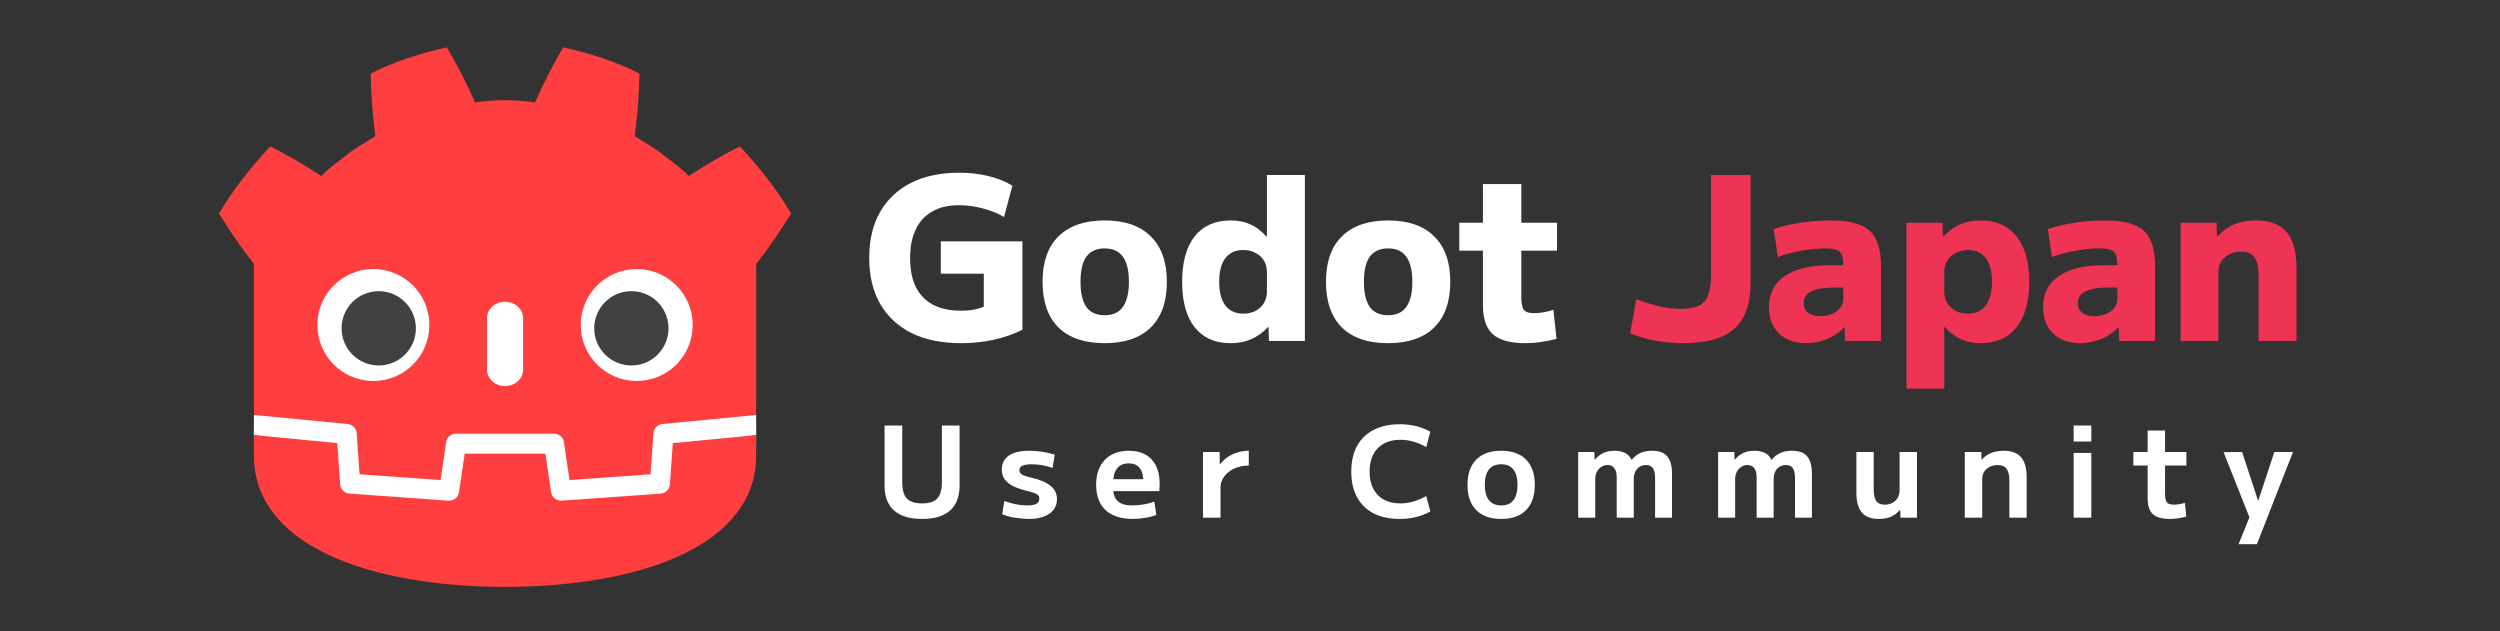 <svg width="198" height="50" viewBox="0 0 198 50" fill="none" xmlns="http://www.w3.org/2000/svg">
<rect x="0" y="0" width="198" height="50" fill="#333333" stroke="none"/>
<g clip-path="url(#clip0_6_33)">
<path d="M59.885 32.869C59.885 32.869 59.819 32.464 59.78 32.467L52.426 33.177C51.841 33.233 51.386 33.7 51.345 34.286L51.143 37.182L45.454 37.588L45.067 34.964C44.981 34.38 44.471 33.94 43.881 33.94H36.119C35.529 33.94 35.02 34.38 34.933 34.964L34.546 37.588L28.857 37.182L28.655 34.286C28.614 33.7 28.159 33.233 27.574 33.176L20.216 32.467C20.178 32.464 20.15 32.869 20.112 32.869L20.102 34.461L26.334 35.466L26.538 38.387C26.579 38.979 27.056 39.457 27.648 39.499L35.484 40.058C35.513 40.06 35.543 40.062 35.572 40.062C36.161 40.062 36.67 39.621 36.756 39.038L37.154 36.337H42.846L43.244 39.038C43.33 39.621 43.84 40.061 44.429 40.061C44.458 40.061 44.487 40.06 44.516 40.058L52.352 39.499C52.944 39.457 53.421 38.979 53.462 38.387L53.666 35.466L59.895 34.456L59.885 32.869Z" fill="white"/>
<path d="M20.112 20.869V30.526V31.753V32.869C20.134 32.869 20.156 32.87 20.178 32.872L27.535 33.581C27.92 33.618 28.222 33.929 28.249 34.315L28.476 37.562L34.893 38.02L35.336 35.023C35.393 34.634 35.726 34.346 36.119 34.346H43.881C44.274 34.346 44.607 34.634 44.664 35.023L45.107 38.02L51.524 37.562L51.751 34.315C51.778 33.929 52.08 33.619 52.465 33.581L59.819 32.872C59.841 32.87 59.863 32.869 59.885 32.869V31.911L59.888 31.91V20.869H59.915C60.89 19.625 61.791 18.314 62.656 16.916C61.508 14.96 60.1 13.213 58.596 11.594C57.201 12.296 55.846 13.092 54.566 13.938C53.925 13.302 53.204 12.781 52.496 12.237C51.8 11.678 51.015 11.268 50.271 10.79C50.492 9.14 50.602 7.516 50.646 5.821C48.726 4.855 46.679 4.214 44.608 3.754C43.781 5.143 43.025 6.648 42.366 8.119C41.586 7.989 40.801 7.941 40.015 7.931V7.93C40.01 7.93 40.005 7.931 40 7.931C39.995 7.931 39.99 7.93 39.985 7.93V7.931C39.198 7.941 38.414 7.989 37.633 8.119C36.975 6.648 36.219 5.143 35.391 3.754C33.321 4.214 31.274 4.855 29.354 5.821C29.398 7.516 29.508 9.14 29.73 10.79C28.984 11.268 28.201 11.678 27.504 12.237C26.797 12.781 26.074 13.302 25.434 13.938C24.154 13.092 22.799 12.296 21.404 11.594C19.899 13.213 18.493 14.96 17.344 16.916C18.208 18.314 19.111 19.625 20.085 20.869H20.112Z" fill="#FF3F3F"/>
<path d="M53.285 35.094L53.057 38.359C53.029 38.752 52.716 39.066 52.323 39.094L44.486 39.653C44.467 39.654 44.448 39.655 44.429 39.655C44.04 39.655 43.704 39.369 43.647 38.978L43.197 35.931H36.803L36.354 38.978C36.293 39.388 35.927 39.683 35.514 39.653L27.677 39.094C27.284 39.066 26.971 38.752 26.943 38.359L26.715 35.094L20.1 34.456C20.103 35.167 20.112 35.946 20.112 36.101C20.112 43.088 28.975 46.446 39.986 46.484H40H40.014C51.025 46.446 59.885 43.088 59.885 36.101C59.885 35.943 59.894 35.167 59.898 34.456L53.285 35.094Z" fill="#FF3F3F"/>
<path d="M34.005 25.74C34.005 28.189 32.02 30.174 29.571 30.174C27.123 30.174 25.138 28.189 25.138 25.74C25.138 23.292 27.123 21.309 29.571 21.309C32.02 21.309 34.005 23.292 34.005 25.74Z" fill="white"/>
<path d="M32.938 26.003C32.938 27.628 31.621 28.945 29.995 28.945C28.37 28.945 27.052 27.628 27.052 26.003C27.052 24.378 28.37 23.06 29.995 23.06C31.621 23.06 32.938 24.378 32.938 26.003Z" fill="#414042"/>
<path d="M40 30.577C39.212 30.577 38.573 29.996 38.573 29.28V25.199C38.573 24.483 39.212 23.902 40 23.902C40.788 23.902 41.428 24.483 41.428 25.199V29.28C41.428 29.996 40.788 30.577 40 30.577Z" fill="white"/>
<path d="M45.995 25.74C45.995 28.189 47.98 30.174 50.429 30.174C52.877 30.174 54.862 28.189 54.862 25.74C54.862 23.292 52.877 21.309 50.429 21.309C47.98 21.309 45.995 23.292 45.995 25.74Z" fill="white"/>
<path d="M47.062 26.003C47.062 27.628 48.379 28.945 50.004 28.945C51.63 28.945 52.947 27.628 52.947 26.003C52.947 24.378 51.63 23.06 50.004 23.06C48.379 23.06 47.062 24.378 47.062 26.003Z" fill="#414042"/>
</g>
<path d="M76.115 27.18C74.603 27.18 73.3 26.916 72.209 26.388C71.129 25.848 70.294 25.074 69.707 24.066C69.13 23.058 68.843 21.846 68.843 20.43C68.843 19.014 69.124 17.808 69.689 16.812C70.264 15.804 71.081 15.03 72.136 14.49C73.204 13.95 74.477 13.68 75.953 13.68C76.769 13.68 77.531 13.764 78.239 13.932C78.959 14.1 79.606 14.358 80.183 14.706L79.516 17.19C79.049 16.902 78.49 16.674 77.843 16.506C77.207 16.338 76.576 16.254 75.953 16.254C75.124 16.254 74.422 16.416 73.847 16.74C73.27 17.064 72.832 17.538 72.532 18.162C72.233 18.774 72.082 19.53 72.082 20.43C72.082 21.342 72.233 22.11 72.532 22.734C72.844 23.346 73.3 23.814 73.9 24.138C74.501 24.45 75.239 24.606 76.115 24.606C76.534 24.606 76.918 24.57 77.266 24.498C77.626 24.414 77.969 24.288 78.293 24.12L77.915 24.894V21.672H74.513V19.116H80.975V26.118C80.314 26.454 79.558 26.718 78.707 26.91C77.867 27.09 77.002 27.18 76.115 27.18ZM87.484 27.18C85.9 27.18 84.682 26.766 83.83 25.938C82.99 25.098 82.57 23.892 82.57 22.32C82.57 20.748 82.99 19.548 83.83 18.72C84.682 17.88 85.9 17.46 87.484 17.46C89.08 17.46 90.298 17.88 91.138 18.72C91.99 19.548 92.416 20.748 92.416 22.32C92.416 23.892 91.99 25.098 91.138 25.938C90.298 26.766 89.08 27.18 87.484 27.18ZM87.484 24.966C88.132 24.966 88.612 24.75 88.924 24.318C89.248 23.874 89.41 23.208 89.41 22.32C89.41 21.42 89.248 20.754 88.924 20.322C88.612 19.89 88.132 19.674 87.484 19.674C86.848 19.674 86.368 19.89 86.044 20.322C85.732 20.754 85.576 21.42 85.576 22.32C85.576 23.208 85.732 23.874 86.044 24.318C86.368 24.75 86.848 24.966 87.484 24.966ZM97.46 27.18C96.236 27.18 95.288 26.76 94.616 25.92C93.956 25.08 93.626 23.88 93.626 22.32C93.626 20.76 93.956 19.56 94.616 18.72C95.288 17.88 96.236 17.46 97.46 17.46C98.048 17.46 98.57 17.562 99.026 17.766C99.482 17.97 99.908 18.294 100.304 18.738H100.34V13.86H103.346V27H100.502L100.466 25.902H100.43C100.022 26.334 99.572 26.658 99.08 26.874C98.6 27.078 98.06 27.18 97.46 27.18ZM98.468 24.84C98.84 24.84 99.164 24.768 99.44 24.624C99.728 24.468 99.95 24.258 100.106 23.994C100.262 23.73 100.34 23.43 100.34 23.094V21.546C100.34 21.198 100.262 20.898 100.106 20.646C99.95 20.382 99.728 20.178 99.44 20.034C99.164 19.878 98.84 19.8 98.468 19.8C97.856 19.8 97.382 20.016 97.046 20.448C96.722 20.88 96.56 21.504 96.56 22.32C96.56 23.124 96.722 23.748 97.046 24.192C97.382 24.624 97.856 24.84 98.468 24.84ZM109.931 27.18C108.347 27.18 107.129 26.766 106.277 25.938C105.437 25.098 105.017 23.892 105.017 22.32C105.017 20.748 105.437 19.548 106.277 18.72C107.129 17.88 108.347 17.46 109.931 17.46C111.527 17.46 112.745 17.88 113.585 18.72C114.437 19.548 114.863 20.748 114.863 22.32C114.863 23.892 114.437 25.098 113.585 25.938C112.745 26.766 111.527 27.18 109.931 27.18ZM109.931 24.966C110.579 24.966 111.059 24.75 111.371 24.318C111.695 23.874 111.857 23.208 111.857 22.32C111.857 21.42 111.695 20.754 111.371 20.322C111.059 19.89 110.579 19.674 109.931 19.674C109.295 19.674 108.815 19.89 108.491 20.322C108.179 20.754 108.023 21.42 108.023 22.32C108.023 23.208 108.179 23.874 108.491 24.318C108.815 24.75 109.295 24.966 109.931 24.966ZM120.813 27.18C119.625 27.18 118.767 26.946 118.239 26.478C117.711 26.01 117.447 25.242 117.447 24.174V19.854H115.575V17.64H117.447V14.58H120.489V17.64H123.315V19.854H120.489V23.526C120.489 24.018 120.555 24.354 120.687 24.534C120.831 24.714 121.095 24.804 121.479 24.804C121.707 24.804 121.965 24.78 122.253 24.732C122.541 24.684 122.799 24.618 123.027 24.534L123.279 26.838C122.823 26.958 122.397 27.042 122.001 27.09C121.617 27.15 121.221 27.18 120.813 27.18ZM73.028 41.1C72.054 41.1 71.314 40.877 70.808 40.43C70.308 39.983 70.058 39.33 70.058 38.47V33.7H71.458V38.2C71.458 38.793 71.578 39.22 71.818 39.48C72.064 39.74 72.468 39.87 73.028 39.87C73.588 39.87 73.988 39.74 74.228 39.48C74.474 39.22 74.598 38.793 74.598 38.2V33.7H75.998V38.47C75.998 39.33 75.748 39.983 75.248 40.43C74.748 40.877 74.008 41.1 73.028 41.1ZM81.504 41.1C81.271 41.1 81.021 41.083 80.754 41.05C80.494 41.023 80.244 40.983 80.004 40.93C79.764 40.87 79.554 40.803 79.374 40.73L79.544 39.68C79.864 39.793 80.171 39.88 80.464 39.94C80.764 40 81.061 40.03 81.354 40.03C81.688 40.03 81.931 39.987 82.084 39.9C82.238 39.813 82.314 39.68 82.314 39.5C82.314 39.393 82.288 39.307 82.234 39.24C82.181 39.173 82.084 39.113 81.944 39.06C81.811 39 81.621 38.943 81.374 38.89C80.948 38.783 80.581 38.66 80.274 38.52C79.974 38.373 79.744 38.193 79.584 37.98C79.424 37.767 79.344 37.507 79.344 37.2C79.344 36.707 79.531 36.333 79.904 36.08C80.278 35.827 80.821 35.7 81.534 35.7C81.861 35.7 82.198 35.727 82.544 35.78C82.898 35.833 83.228 35.91 83.534 36.01L83.364 37.06C83.071 36.96 82.788 36.887 82.514 36.84C82.241 36.793 81.974 36.77 81.714 36.77C81.381 36.77 81.134 36.81 80.974 36.89C80.814 36.963 80.734 37.08 80.734 37.24C80.734 37.333 80.761 37.413 80.814 37.48C80.868 37.547 80.961 37.607 81.094 37.66C81.228 37.713 81.414 37.767 81.654 37.82C81.968 37.893 82.251 37.98 82.504 38.08C82.758 38.18 82.974 38.3 83.154 38.44C83.334 38.573 83.471 38.73 83.564 38.91C83.664 39.09 83.714 39.297 83.714 39.53C83.714 39.85 83.624 40.13 83.444 40.37C83.264 40.603 83.008 40.783 82.674 40.91C82.348 41.037 81.958 41.1 81.504 41.1ZM89.723 41.1C88.789 41.1 88.069 40.867 87.563 40.4C87.063 39.933 86.813 39.267 86.813 38.4C86.813 37.56 87.043 36.9 87.503 36.42C87.963 35.94 88.596 35.7 89.403 35.7C90.183 35.7 90.783 35.927 91.203 36.38C91.629 36.833 91.843 37.477 91.843 38.31C91.843 38.403 91.839 38.51 91.833 38.63C91.833 38.75 91.829 38.84 91.823 38.9H87.583V37.95H90.753L90.563 38.24C90.563 37.72 90.466 37.333 90.273 37.08C90.086 36.827 89.796 36.7 89.403 36.7C88.989 36.7 88.679 36.833 88.473 37.1C88.266 37.36 88.163 37.75 88.163 38.27V38.67C88.163 39.137 88.286 39.48 88.533 39.7C88.779 39.92 89.156 40.03 89.663 40.03C89.949 40.03 90.253 40.003 90.573 39.95C90.893 39.897 91.176 39.823 91.423 39.73L91.583 40.78C91.336 40.88 91.046 40.957 90.713 41.01C90.386 41.07 90.056 41.1 89.723 41.1ZM95.275 41V35.8H96.595L96.605 36.77H96.635C96.809 36.537 97.012 36.343 97.245 36.19C97.485 36.03 97.745 35.91 98.025 35.83C98.312 35.743 98.605 35.7 98.905 35.7V36.87C98.492 36.87 98.115 36.947 97.775 37.1C97.435 37.253 97.165 37.463 96.965 37.73C96.765 37.99 96.665 38.28 96.665 38.6V41H95.275ZM110.851 41.1C110.051 41.1 109.365 40.953 108.791 40.66C108.218 40.36 107.778 39.93 107.471 39.37C107.171 38.81 107.021 38.137 107.021 37.35C107.021 36.563 107.171 35.89 107.471 35.33C107.778 34.77 108.218 34.343 108.791 34.05C109.365 33.75 110.051 33.6 110.851 33.6C111.765 33.6 112.575 33.797 113.281 34.19L112.961 35.41C112.275 35.023 111.591 34.83 110.911 34.83C110.405 34.83 109.968 34.93 109.601 35.13C109.235 35.33 108.955 35.62 108.761 36C108.568 36.373 108.471 36.823 108.471 37.35C108.471 37.87 108.568 38.32 108.761 38.7C108.955 39.08 109.235 39.37 109.601 39.57C109.968 39.77 110.405 39.87 110.911 39.87C111.578 39.87 112.261 39.677 112.961 39.29L113.281 40.51C112.575 40.903 111.765 41.1 110.851 41.1ZM118.897 41.1C118.044 41.1 117.384 40.867 116.917 40.4C116.457 39.933 116.227 39.267 116.227 38.4C116.227 37.533 116.457 36.867 116.917 36.4C117.384 35.933 118.044 35.7 118.897 35.7C119.75 35.7 120.407 35.933 120.867 36.4C121.327 36.867 121.557 37.533 121.557 38.4C121.557 39.267 121.327 39.933 120.867 40.4C120.407 40.867 119.75 41.1 118.897 41.1ZM118.897 40.03C119.324 40.03 119.644 39.893 119.857 39.62C120.077 39.347 120.187 38.94 120.187 38.4C120.187 37.86 120.077 37.453 119.857 37.18C119.644 36.907 119.324 36.77 118.897 36.77C118.477 36.77 118.154 36.907 117.927 37.18C117.707 37.453 117.597 37.86 117.597 38.4C117.597 38.94 117.707 39.347 117.927 39.62C118.154 39.893 118.477 40.03 118.897 40.03ZM124.993 41V35.8H126.273L126.293 36.41H126.313C126.506 36.177 126.726 36 126.973 35.88C127.226 35.76 127.523 35.7 127.863 35.7C128.196 35.7 128.479 35.76 128.713 35.88C128.946 36 129.113 36.177 129.213 36.41H129.233C129.439 36.163 129.673 35.983 129.933 35.87C130.193 35.757 130.496 35.7 130.843 35.7C131.396 35.7 131.796 35.847 132.043 36.14C132.296 36.433 132.423 36.897 132.423 37.53V41H131.083V37.87C131.083 37.51 131.026 37.247 130.913 37.08C130.799 36.913 130.616 36.83 130.363 36.83C130.063 36.83 129.826 36.933 129.653 37.14C129.479 37.34 129.393 37.607 129.393 37.94V41H128.043V37.8C128.043 37.48 127.979 37.24 127.853 37.08C127.733 36.913 127.553 36.83 127.313 36.83C127.133 36.83 126.969 36.88 126.823 36.98C126.676 37.073 126.559 37.203 126.473 37.37C126.386 37.537 126.343 37.727 126.343 37.94V41H124.993ZM136.074 41V35.8H137.354L137.374 36.41H137.394C137.588 36.177 137.808 36 138.054 35.88C138.308 35.76 138.604 35.7 138.944 35.7C139.278 35.7 139.561 35.76 139.794 35.88C140.028 36 140.194 36.177 140.294 36.41H140.314C140.521 36.163 140.754 35.983 141.014 35.87C141.274 35.757 141.578 35.7 141.924 35.7C142.478 35.7 142.878 35.847 143.124 36.14C143.378 36.433 143.504 36.897 143.504 37.53V41H142.164V37.87C142.164 37.51 142.108 37.247 141.994 37.08C141.881 36.913 141.698 36.83 141.444 36.83C141.144 36.83 140.908 36.933 140.734 37.14C140.561 37.34 140.474 37.607 140.474 37.94V41H139.124V37.8C139.124 37.48 139.061 37.24 138.934 37.08C138.814 36.913 138.634 36.83 138.394 36.83C138.214 36.83 138.051 36.88 137.904 36.98C137.758 37.073 137.641 37.203 137.554 37.37C137.468 37.537 137.424 37.727 137.424 37.94V41H136.074ZM148.806 41.1C148.192 41.1 147.742 40.93 147.456 40.59C147.169 40.25 147.026 39.72 147.026 39V35.8H148.396V38.73C148.396 39.163 148.462 39.48 148.596 39.68C148.736 39.873 148.959 39.97 149.266 39.97C149.499 39.97 149.702 39.923 149.876 39.83C150.056 39.73 150.196 39.597 150.296 39.43C150.396 39.263 150.446 39.073 150.446 38.86V35.8H151.826V41H150.516L150.496 40.39H150.476C150.269 40.63 150.029 40.81 149.756 40.93C149.482 41.043 149.166 41.1 148.806 41.1ZM155.611 41V35.8H156.921L156.931 36.41H156.951C157.164 36.17 157.411 35.993 157.691 35.88C157.977 35.76 158.307 35.7 158.681 35.7C159.307 35.7 159.767 35.87 160.061 36.21C160.361 36.543 160.511 37.073 160.511 37.8V41H159.141V38.07C159.141 37.637 159.067 37.323 158.921 37.13C158.774 36.93 158.541 36.83 158.221 36.83C157.981 36.83 157.767 36.88 157.581 36.98C157.394 37.073 157.247 37.203 157.141 37.37C157.041 37.53 156.991 37.72 156.991 37.94V41H155.611ZM164.233 34.97V33.7H165.633V34.97H164.233ZM164.233 41V35.87H165.633V41H164.233ZM171.863 41.1C171.236 41.1 170.783 40.973 170.503 40.72C170.229 40.467 170.093 40.05 170.093 39.47V36.87H168.963V35.8H170.093V34.1H171.473V35.8H173.163V36.87H171.473V39.13C171.473 39.443 171.523 39.663 171.623 39.79C171.723 39.91 171.903 39.97 172.163 39.97C172.303 39.97 172.449 39.957 172.603 39.93C172.763 39.903 172.909 39.867 173.043 39.82L173.153 40.91C172.926 40.977 172.709 41.023 172.503 41.05C172.296 41.083 172.083 41.1 171.863 41.1ZM177.296 43.1L178.156 40.97L176.106 35.81L177.576 35.8L178.836 39.65H178.856L180.126 35.8H181.606L178.746 43.1H177.296Z" fill="white"/>
<path d="M133.32 27.18C132.576 27.18 131.844 27.114 131.124 26.982C130.416 26.85 129.744 26.658 129.108 26.406L129.594 23.706C130.398 23.982 131.064 24.18 131.592 24.3C132.12 24.408 132.636 24.462 133.14 24.462C133.728 24.462 134.196 24.378 134.544 24.21C134.892 24.042 135.138 23.766 135.282 23.382C135.438 22.986 135.516 22.452 135.516 21.78V13.86H138.648V22.374C138.648 24.042 138.222 25.26 137.37 26.028C136.518 26.796 135.168 27.18 133.32 27.18ZM143.034 27.18C142.134 27.18 141.42 26.922 140.892 26.406C140.364 25.89 140.1 25.194 140.1 24.318C140.1 23.262 140.514 22.446 141.342 21.87C142.182 21.294 143.364 21.006 144.888 21.006H145.986C145.986 20.646 145.944 20.37 145.86 20.178C145.788 19.986 145.65 19.854 145.446 19.782C145.242 19.71 144.954 19.674 144.582 19.674C143.994 19.674 143.358 19.734 142.674 19.854C142.002 19.974 141.378 20.142 140.802 20.358L140.478 18.144C141.102 17.928 141.81 17.76 142.602 17.64C143.406 17.52 144.204 17.46 144.996 17.46C145.98 17.46 146.76 17.58 147.336 17.82C147.912 18.048 148.326 18.426 148.578 18.954C148.842 19.482 148.974 20.19 148.974 21.078V27H146.13L146.094 25.92H146.058C145.722 26.304 145.278 26.61 144.726 26.838C144.186 27.066 143.622 27.18 143.034 27.18ZM144.168 25.038C144.516 25.038 144.828 24.978 145.104 24.858C145.38 24.738 145.596 24.576 145.752 24.372C145.908 24.156 145.986 23.916 145.986 23.652V22.77H145.338C144.498 22.77 143.874 22.872 143.466 23.076C143.058 23.268 142.854 23.58 142.854 24.012C142.854 24.336 142.968 24.588 143.196 24.768C143.424 24.948 143.748 25.038 144.168 25.038ZM156.865 17.46C158.101 17.46 159.049 17.88 159.709 18.72C160.381 19.56 160.717 20.76 160.717 22.32C160.717 23.88 160.381 25.08 159.709 25.92C159.049 26.76 158.101 27.18 156.865 27.18C156.301 27.18 155.785 27.078 155.317 26.874C154.861 26.658 154.429 26.334 154.021 25.902H153.985V30.78H150.997V17.64H153.841L153.877 18.738H153.913C154.321 18.294 154.765 17.97 155.245 17.766C155.737 17.562 156.277 17.46 156.865 17.46ZM155.875 19.8C155.503 19.8 155.173 19.878 154.885 20.034C154.609 20.178 154.387 20.382 154.219 20.646C154.063 20.898 153.985 21.198 153.985 21.546V23.094C153.985 23.43 154.063 23.73 154.219 23.994C154.387 24.258 154.609 24.468 154.885 24.624C155.173 24.768 155.503 24.84 155.875 24.84C156.487 24.84 156.955 24.624 157.279 24.192C157.603 23.748 157.765 23.124 157.765 22.32C157.765 21.504 157.603 20.88 157.279 20.448C156.955 20.016 156.487 19.8 155.875 19.8ZM164.743 27.18C163.843 27.18 163.129 26.922 162.601 26.406C162.073 25.89 161.809 25.194 161.809 24.318C161.809 23.262 162.223 22.446 163.051 21.87C163.891 21.294 165.073 21.006 166.597 21.006H167.695C167.695 20.646 167.653 20.37 167.569 20.178C167.497 19.986 167.359 19.854 167.155 19.782C166.951 19.71 166.663 19.674 166.291 19.674C165.703 19.674 165.067 19.734 164.383 19.854C163.711 19.974 163.087 20.142 162.511 20.358L162.187 18.144C162.811 17.928 163.519 17.76 164.311 17.64C165.115 17.52 165.913 17.46 166.705 17.46C167.689 17.46 168.469 17.58 169.045 17.82C169.621 18.048 170.035 18.426 170.287 18.954C170.551 19.482 170.683 20.19 170.683 21.078V27H167.839L167.803 25.92H167.767C167.431 26.304 166.987 26.61 166.435 26.838C165.895 27.066 165.331 27.18 164.743 27.18ZM165.877 25.038C166.225 25.038 166.537 24.978 166.813 24.858C167.089 24.738 167.305 24.576 167.461 24.372C167.617 24.156 167.695 23.916 167.695 23.652V22.77H167.047C166.207 22.77 165.583 22.872 165.175 23.076C164.767 23.268 164.563 23.58 164.563 24.012C164.563 24.336 164.677 24.588 164.905 24.768C165.133 24.948 165.457 25.038 165.877 25.038ZM172.706 27V17.64H175.55L175.586 18.738H175.622C176.018 18.294 176.462 17.97 176.954 17.766C177.446 17.562 178.016 17.46 178.664 17.46C179.768 17.46 180.578 17.766 181.094 18.378C181.622 18.978 181.886 19.932 181.886 21.24V27H178.88V21.834C178.88 21.162 178.772 20.676 178.556 20.376C178.34 20.076 177.992 19.926 177.512 19.926C177.164 19.926 176.852 19.998 176.576 20.142C176.3 20.274 176.084 20.46 175.928 20.7C175.772 20.94 175.694 21.222 175.694 21.546V27H172.706Z" fill="#EF3355"/>
<defs>
<clipPath id="clip0_6_33">
<rect width="50" height="50" fill="white" transform="translate(15)"/>
</clipPath>
</defs>
</svg>
